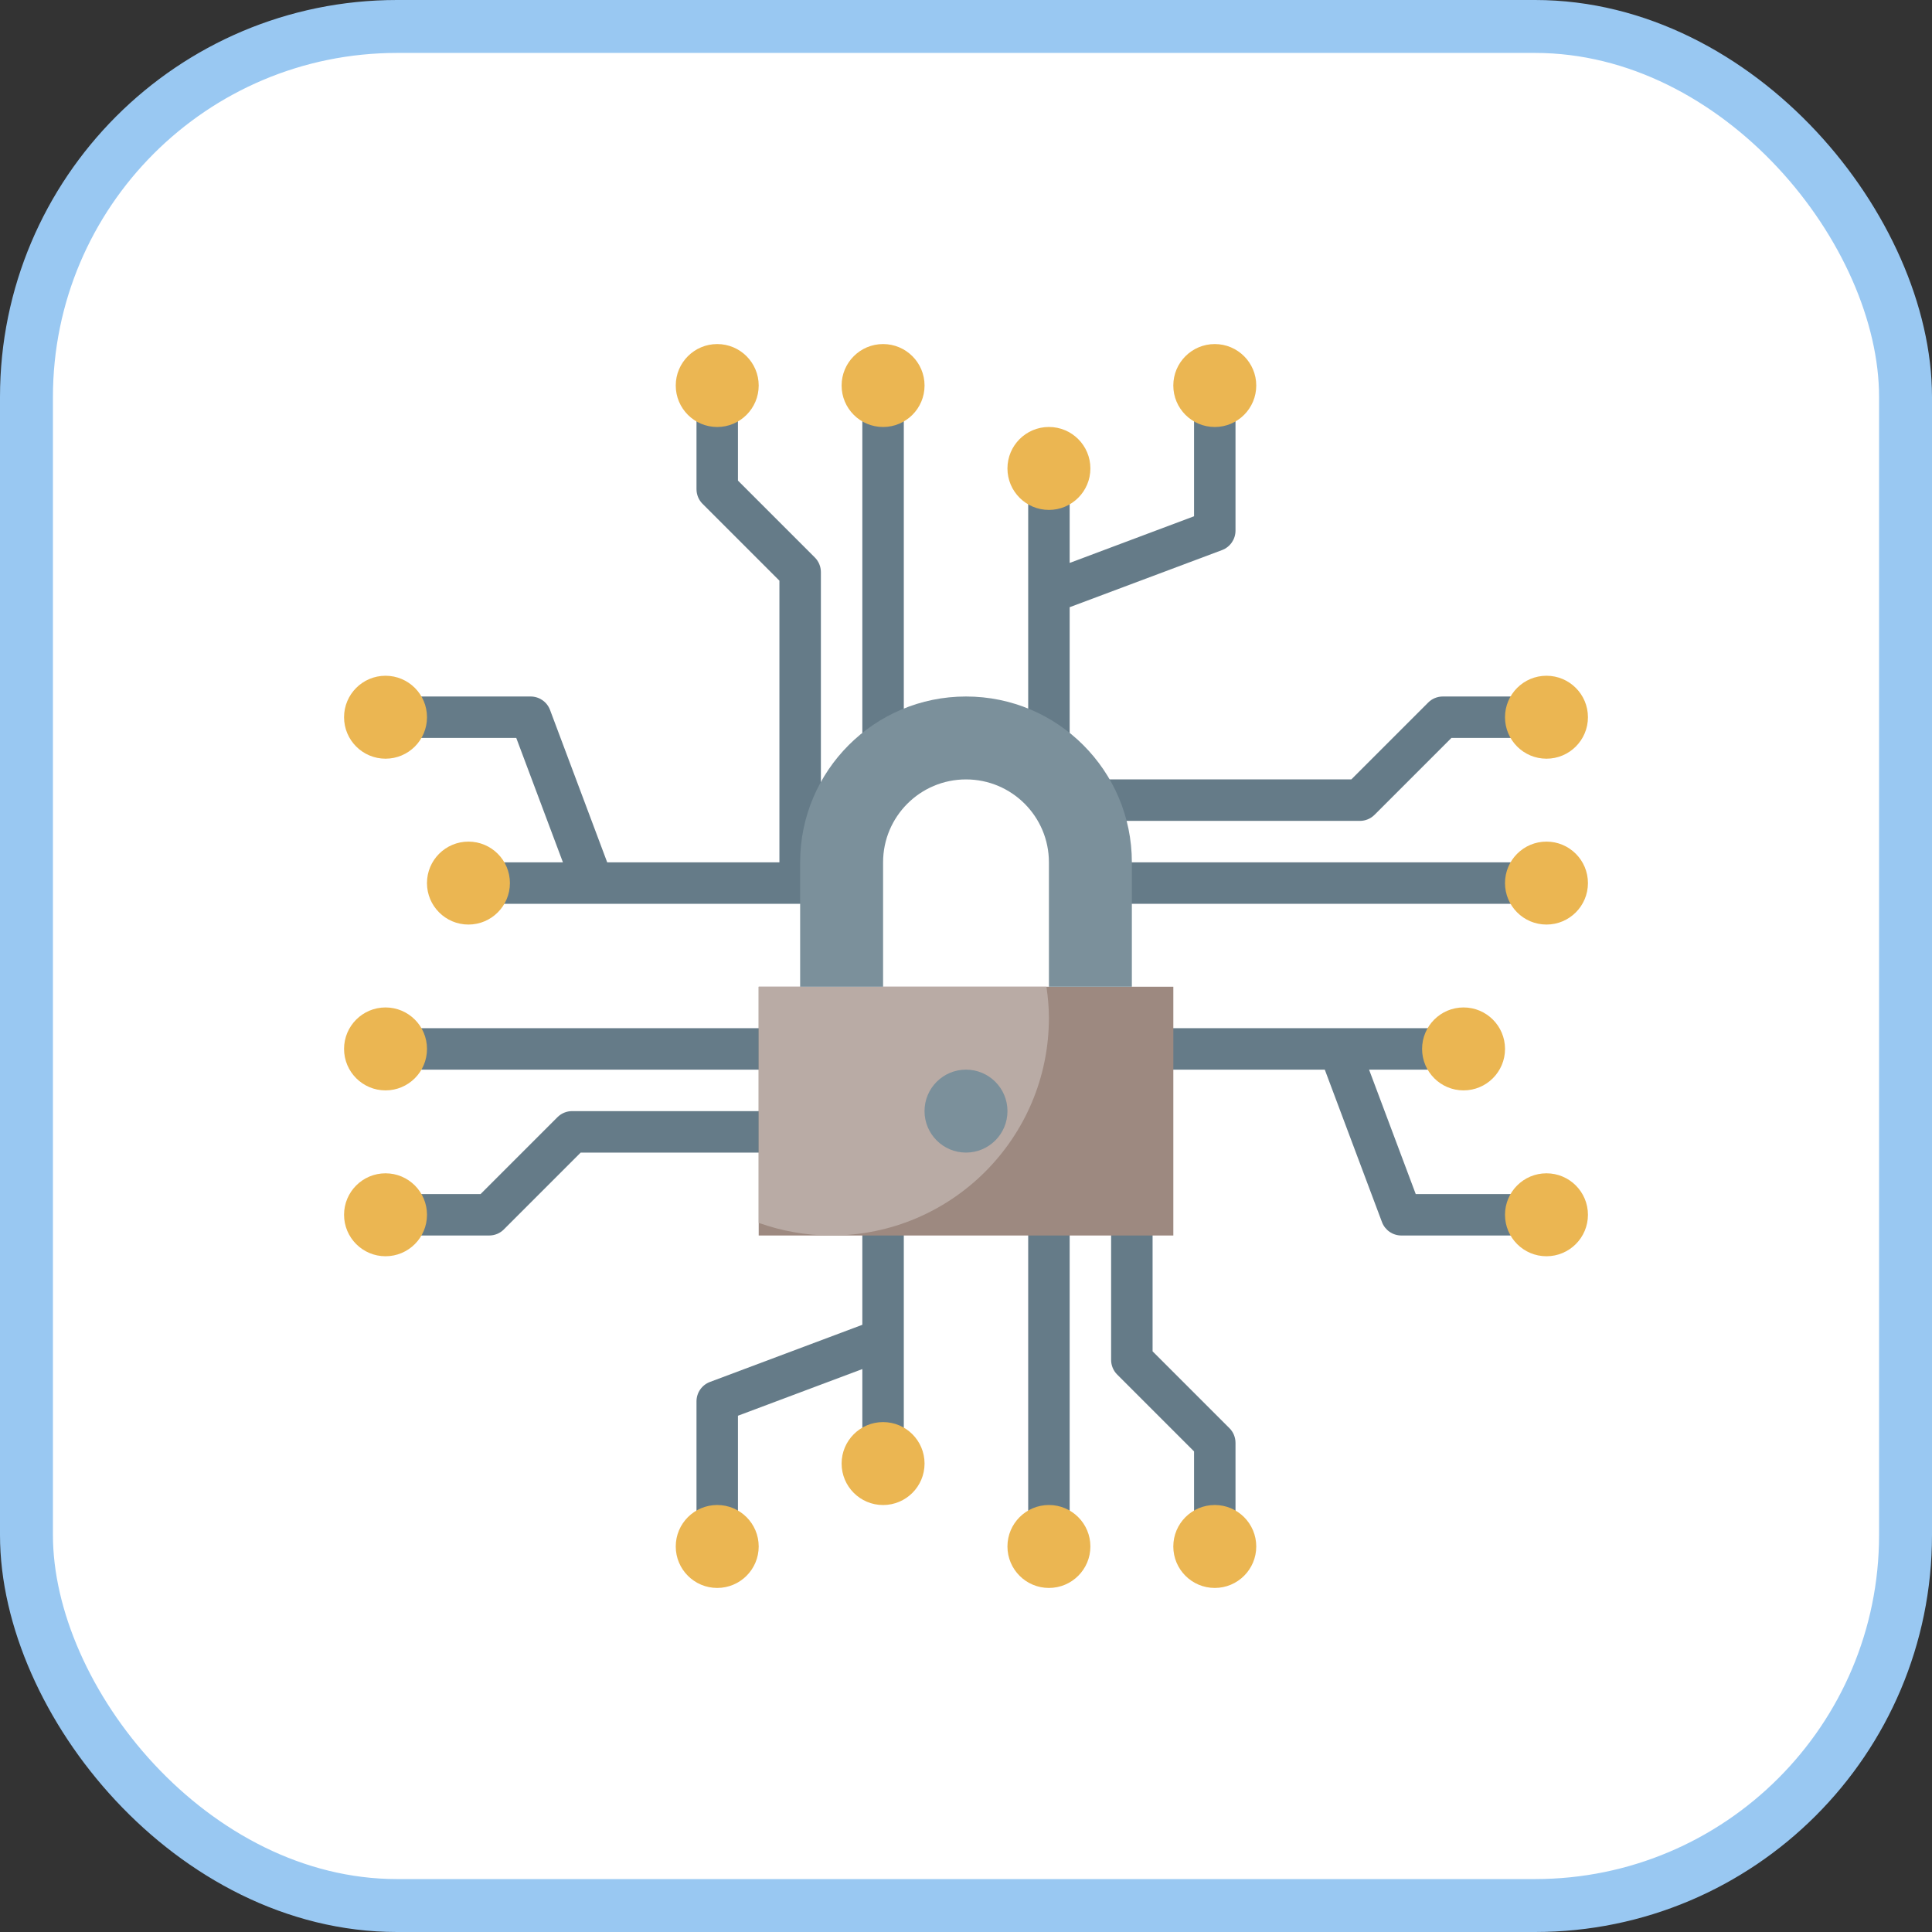 <?xml version="1.0" encoding="UTF-8"?>
<svg width="73px" height="73px" viewBox="0 0 73 73" version="1.1" xmlns="http://www.w3.org/2000/svg" xmlns:xlink="http://www.w3.org/1999/xlink">
    <rect x="0" y="0" width="73" height="73" fill="#333333" stroke="none"/>
    <!-- Generator: Sketch 51.3 (57544) - http://www.bohemiancoding.com/sketch -->
    <title>algorithms-and-data-structures/algorithms/hashing</title>
    <desc>Created with Sketch.</desc>
    <defs></defs>
    <g id="algorithms-and-data-structures/algorithms/hashing" stroke="none" stroke-width="1" fill="none" fill-rule="evenodd">
        <g id="container" transform="translate(2, 2)" fill="#FFFFFF" fill-rule="nonzero" stroke="#99C8F2" stroke-width="2">
            <rect id="mask" x="-1" y="-1" width="71" height="71" rx="14"></rect>
        </g>
        <g id="hash" transform="translate(13, 13)" fill-rule="nonzero">
            <g id="Group" transform="translate(2.35, 2.35)" fill="#657B88">
                <rect id="Rectangle-path" x="17.233" y="0" width="1.567" height="12.533"></rect>
                <path d="M30.826,5.434 C31.13,5.319 31.333,5.027 31.333,4.7 L31.333,0 L29.767,0 L29.767,4.157 L25.067,5.92 L25.067,3.133 L23.5,3.133 L23.5,12.533 L25.067,12.533 L25.067,7.593 L30.826,5.434 Z" id="Shape"></path>
                <rect id="Rectangle-path" x="26.633" y="17.233" width="15.667" height="1.567"></rect>
                <path d="M39.167,10.967 C38.958,10.967 38.759,11.049 38.613,11.196 L35.709,14.1 L25.85,14.1 L25.85,15.667 L36.033,15.667 C36.242,15.667 36.441,15.584 36.587,15.437 L39.491,12.533 L42.3,12.533 L42.3,10.967 L39.167,10.967 Z" id="Shape"></path>
                <path d="M36.38,25.067 L39.167,25.067 L39.167,23.5 L28.2,23.5 L28.2,25.067 L34.707,25.067 L36.867,30.825 C36.981,31.13 37.273,31.333 37.6,31.333 L42.3,31.333 L42.3,29.767 L38.143,29.767 L36.38,25.067 Z" id="Shape"></path>
                <rect id="Rectangle-path" x="23.5" y="30.55" width="1.567" height="11.75"></rect>
                <path d="M28.2,35.709 L28.2,30.55 L26.633,30.55 L26.633,36.033 C26.633,36.241 26.716,36.441 26.863,36.587 L29.767,39.491 L29.767,42.3 L31.333,42.3 L31.333,39.167 C31.333,38.959 31.251,38.759 31.104,38.613 L28.2,35.709 Z" id="Shape"></path>
                <path d="M17.233,34.707 L11.474,36.867 C11.17,36.981 10.967,37.273 10.967,37.6 L10.967,42.3 L12.533,42.3 L12.533,38.143 L17.233,36.38 L17.233,39.167 L18.8,39.167 L18.8,30.55 L17.233,30.55 L17.233,34.707 Z" id="Shape"></path>
                <rect id="Rectangle-path" x="0" y="23.5" width="14.1" height="1.567"></rect>
                <path d="M14.1,26.633 L6.267,26.633 C6.058,26.633 5.859,26.716 5.713,26.863 L2.809,29.767 L0,29.767 L0,31.333 L3.133,31.333 C3.342,31.333 3.541,31.251 3.687,31.104 L6.591,28.2 L14.1,28.2 L14.1,26.633 Z" id="Shape"></path>
                <path d="M5.92,17.233 L3.133,17.233 L3.133,18.8 L15.667,18.8 L15.667,18.017 L15.667,17.233 L15.667,6.267 C15.667,6.059 15.584,5.859 15.437,5.713 L12.533,2.809 L12.533,0 L10.967,0 L10.967,3.133 C10.967,3.341 11.049,3.541 11.196,3.687 L14.1,6.591 L14.1,17.233 L7.593,17.233 L5.433,11.475 C5.319,11.17 5.027,10.967 4.7,10.967 L0,10.967 L0,12.533 L4.157,12.533 L5.92,17.233 Z" id="Shape"></path>
            </g>
            <rect id="Rectangle-path" fill="#9D8980" x="15.667" y="24.283" width="15.667" height="9.4"></rect>
            <path d="M26.633,25.458 C26.633,25.058 26.595,24.668 26.54,24.283 L15.667,24.283 L15.667,33.206 C16.525,33.509 17.446,33.683 18.408,33.683 C22.951,33.683 26.633,30.001 26.633,25.458 Z" id="Shape" fill="#B9ABA5"></path>
            <circle id="Oval" fill="#7B909B" cx="23.5" cy="28.983" r="1.567"></circle>
            <path d="M26.633,24.283 L26.633,19.583 C26.633,17.853 25.23,16.45 23.5,16.45 C21.77,16.45 20.367,17.853 20.367,19.583 L20.367,24.283 L17.233,24.283 L17.233,19.583 C17.233,16.123 20.039,13.317 23.5,13.317 C26.961,13.317 29.767,16.123 29.767,19.583 L29.767,24.283 L26.633,24.283 Z" id="Shape" fill="#7B909B"></path>
            <circle id="Oval" fill="#EBB652" cx="14.1" cy="1.567" r="1.567"></circle>
            <circle id="Oval" fill="#EBB652" cx="20.367" cy="1.567" r="1.567"></circle>
            <circle id="Oval" fill="#EBB652" cx="26.633" cy="4.7" r="1.567"></circle>
            <circle id="Oval" fill="#EBB652" cx="32.9" cy="1.567" r="1.567"></circle>
            <circle id="Oval" fill="#EBB652" cx="45.433" cy="14.1" r="1.567"></circle>
            <circle id="Oval" fill="#EBB652" cx="45.433" cy="20.367" r="1.567"></circle>
            <circle id="Oval" fill="#EBB652" cx="42.3" cy="26.633" r="1.567"></circle>
            <circle id="Oval" fill="#EBB652" cx="45.433" cy="32.9" r="1.567"></circle>
            <circle id="Oval" fill="#EBB652" cx="32.9" cy="45.433" r="1.567"></circle>
            <circle id="Oval" fill="#EBB652" cx="26.633" cy="45.433" r="1.567"></circle>
            <circle id="Oval" fill="#EBB652" cx="20.367" cy="42.3" r="1.567"></circle>
            <circle id="Oval" fill="#EBB652" cx="14.1" cy="45.433" r="1.567"></circle>
            <circle id="Oval" fill="#EBB652" cx="1.567" cy="32.9" r="1.567"></circle>
            <circle id="Oval" fill="#EBB652" cx="1.567" cy="26.633" r="1.567"></circle>
            <circle id="Oval" fill="#EBB652" cx="4.7" cy="20.367" r="1.567"></circle>
            <circle id="Oval" fill="#EBB652" cx="1.567" cy="14.1" r="1.567"></circle>
        </g>
    </g>
</svg>